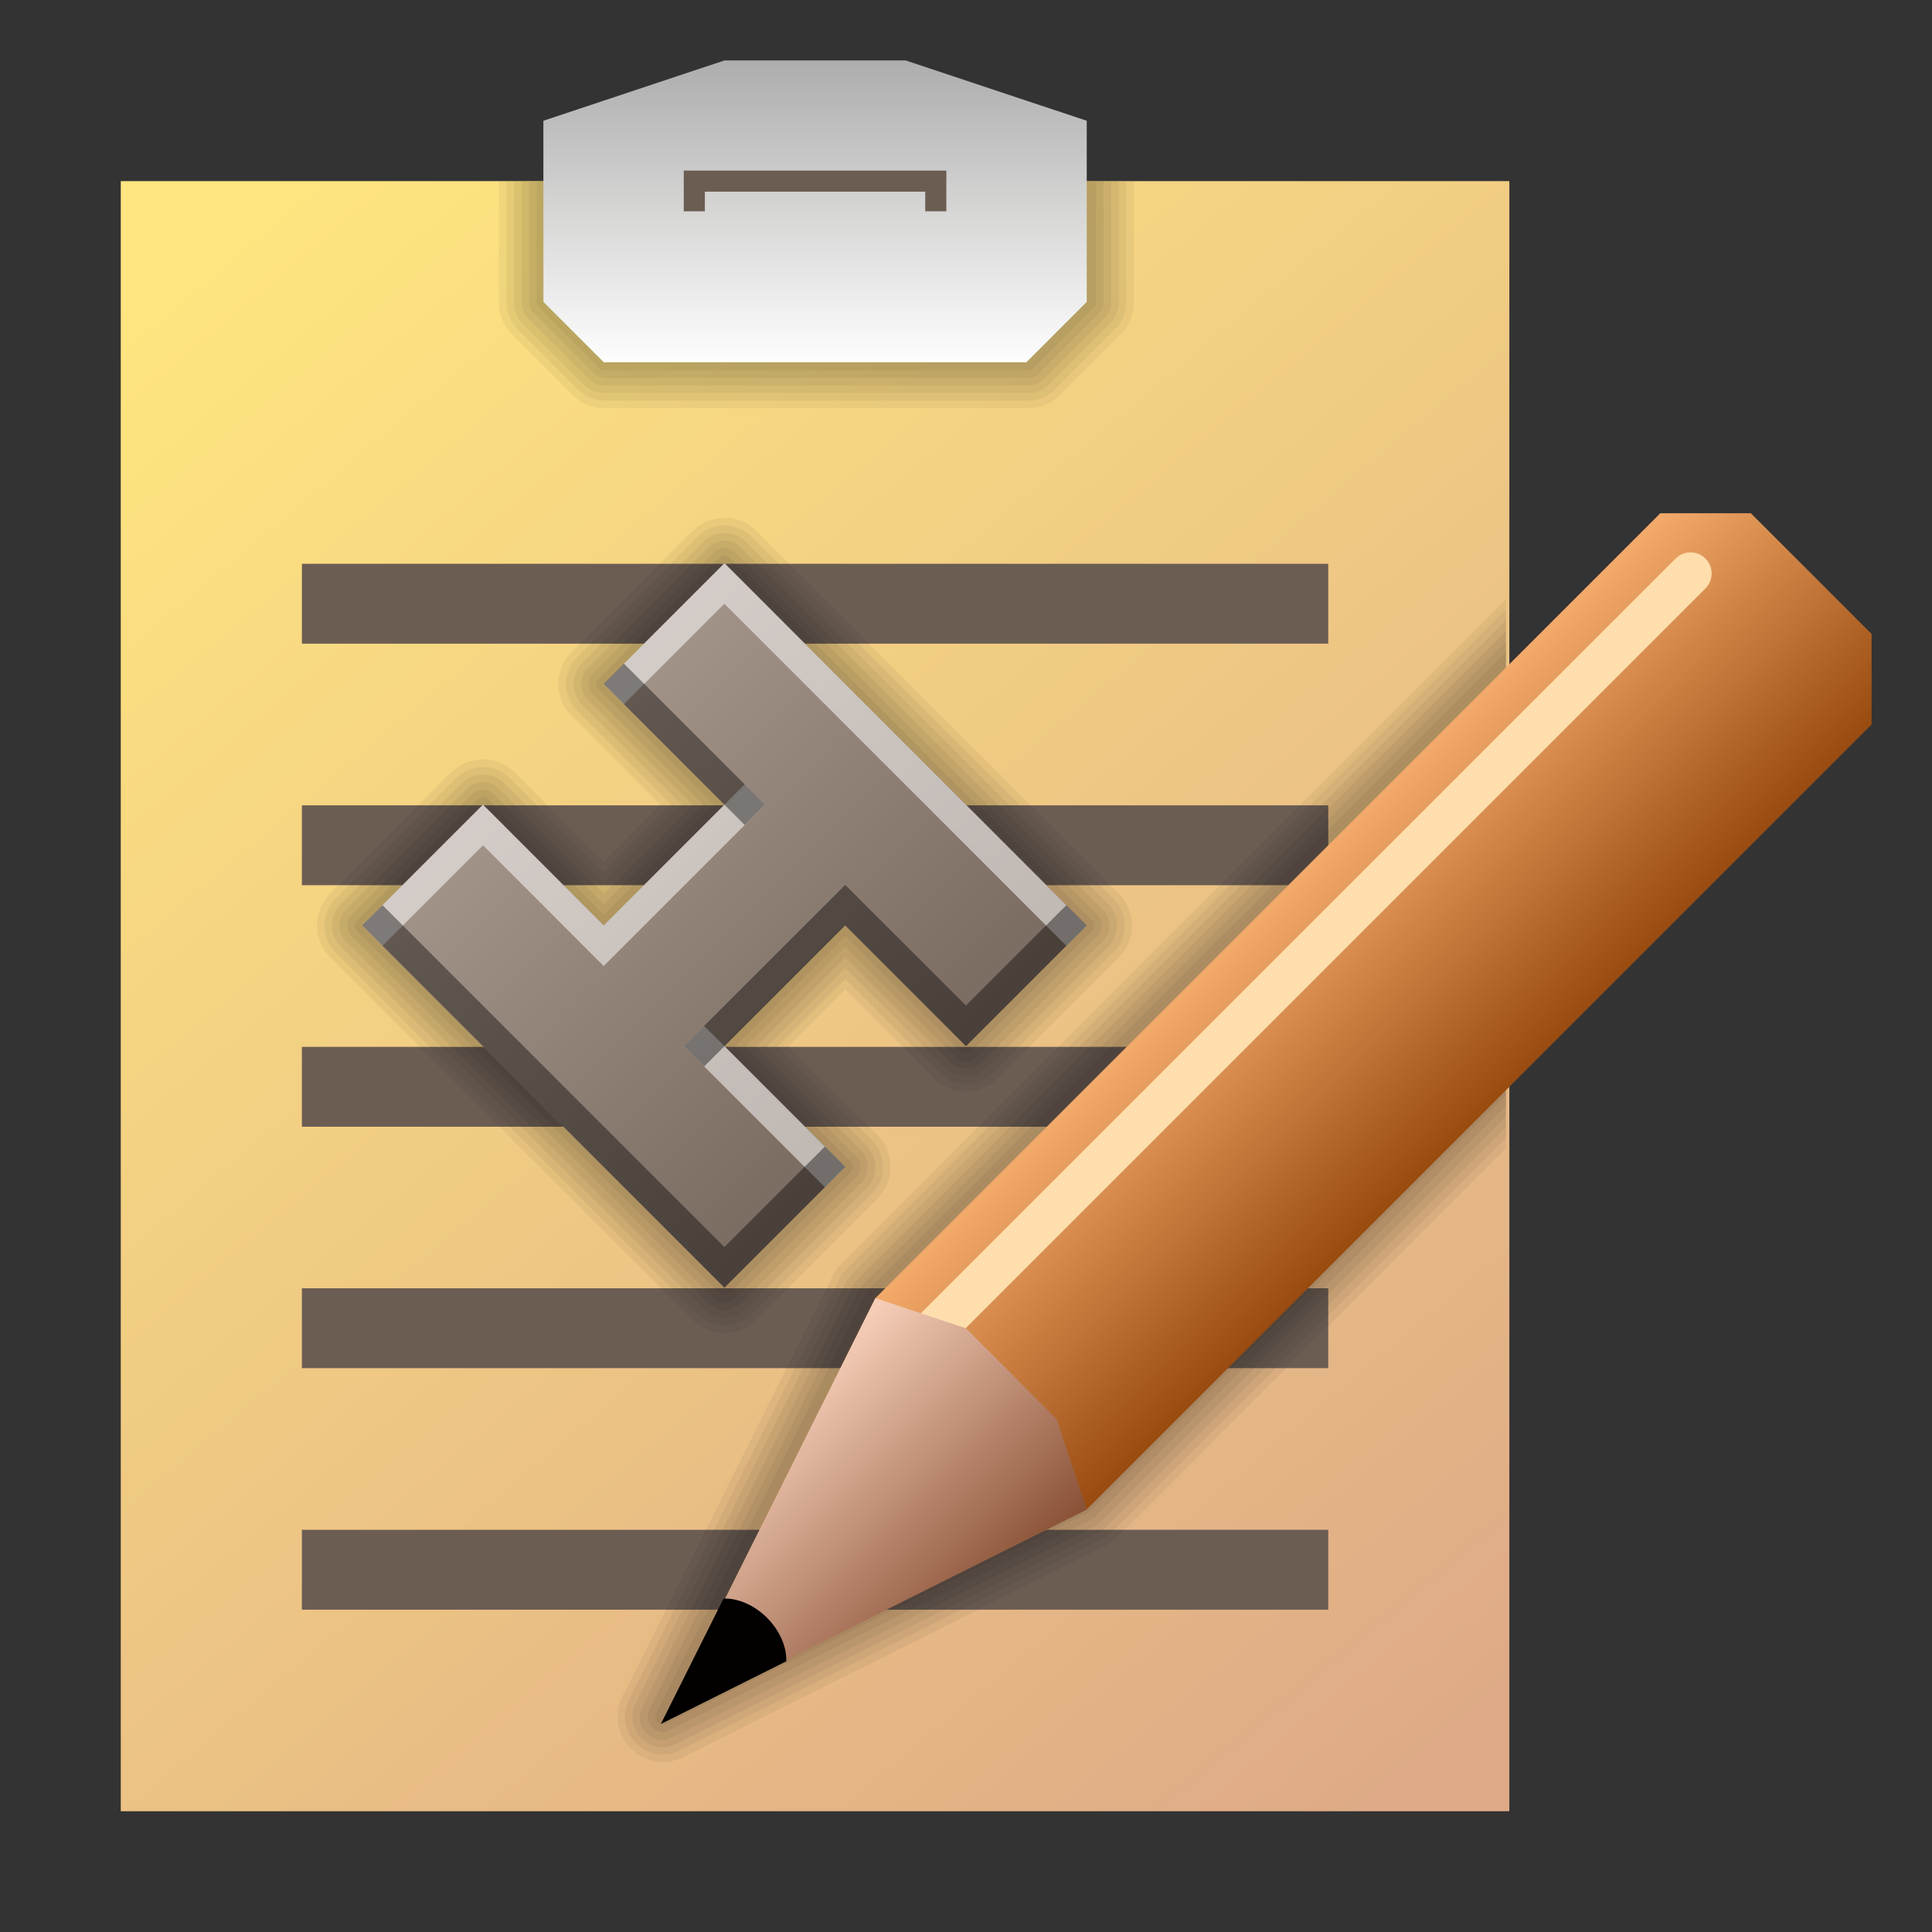 <?xml version="1.0" encoding="UTF-8" standalone="no"?>
<svg
   xmlns:dc="http://purl.org/dc/elements/1.1/"
   xmlns:cc="http://creativecommons.org/ns#"
   xmlns:rdf="http://www.w3.org/1999/02/22-rdf-syntax-ns#"
   xmlns:svg="http://www.w3.org/2000/svg"
   xmlns="http://www.w3.org/2000/svg"
   xmlns:xlink="http://www.w3.org/1999/xlink"
   xmlns:sodipodi="http://sodipodi.sourceforge.net/DTD/sodipodi-0.dtd"
   xmlns:inkscape="http://www.inkscape.org/namespaces/inkscape"
   sodipodi:docname="khexedit.svg"
   inkscape:version="0.92.3 (2405546, 2018-03-11)"
   id="svg8"
   version="1.1"
   viewBox="0 0 33.867 33.867"
   height="128"
   width="128">
  <rect x="0" y="0" width="33.867" height="33.867" fill="#333333" stroke="none"/>
  <defs
     id="defs2">
    <linearGradient
       id="linearGradient3072"
       inkscape:collect="always">
      <stop
         id="stop3068"
         offset="0"
         style="stop-color:#ac9d93;stop-opacity:1" />
      <stop
         id="stop3070"
         offset="1"
         style="stop-color:#6c5d53;stop-opacity:1" />
    </linearGradient>
    <linearGradient
       id="linearGradient2244"
       inkscape:collect="always">
      <stop
         id="stop2240"
         offset="0"
         style="stop-color:#adadad;stop-opacity:1;" />
      <stop
         id="stop2242"
         offset="1"
         style="stop-color:#ffffff;stop-opacity:0.99" />
    </linearGradient>
    <linearGradient
       id="linearGradient2187"
       inkscape:collect="always">
      <stop
         id="stop2183"
         offset="0"
         style="stop-color:#ffe680;stop-opacity:1" />
      <stop
         id="stop2185"
         offset="1"
         style="stop-color:#deaa87;stop-opacity:1" />
    </linearGradient>
    <linearGradient
       id="linearGradient1005"
       inkscape:collect="always">
      <stop
         id="stop1001"
         offset="0"
         style="stop-color:#f8d0ba;stop-opacity:1" />
      <stop
         id="stop1003"
         offset="1"
         style="stop-color:#895136;stop-opacity:1" />
    </linearGradient>
    <linearGradient
       id="linearGradient993"
       inkscape:collect="always">
      <stop
         id="stop989"
         offset="0"
         style="stop-color:#f3aa6a;stop-opacity:1" />
      <stop
         id="stop991"
         offset="1"
         style="stop-color:#8c3d03;stop-opacity:1" />
    </linearGradient>
    <linearGradient
       gradientTransform="matrix(2,0,0,2,1.058,-297)"
       y2="295.412"
       x2="12.171"
       y1="282.183"
       x1="1.058"
       gradientUnits="userSpaceOnUse"
       id="linearGradient979"
       xlink:href="#linearGradient2187"
       inkscape:collect="always" />
    <linearGradient
       gradientUnits="userSpaceOnUse"
       y2="288.533"
       x2="14.817"
       y1="286.417"
       x1="12.7"
       id="linearGradient995"
       xlink:href="#linearGradient993"
       inkscape:collect="always" />
    <linearGradient
       gradientUnits="userSpaceOnUse"
       y2="293.56"
       x2="9.26"
       y1="291.708"
       x1="7.408"
       id="linearGradient1007"
       xlink:href="#linearGradient1005"
       inkscape:collect="always" />
    <inkscape:path-effect
       down_right_point="26.49,32.037"
       down_left_point="3.589,26.276"
       up_right_point="30.007,4.612"
       up_left_point="9.806,2.447"
       overflow_perspective="false"
       vertical_mirror="false"
       horizontal_mirror="false"
       deform_type="envelope_deformation"
       lpeversion="1"
       is_visible="true"
       id="path-effect1021"
       effect="perspective-envelope" />
    <inkscape:path-effect
       effect="perspective-envelope"
       id="path-effect1338"
       is_visible="true"
       lpeversion="1"
       deform_type="envelope_deformation"
       horizontal_mirror="false"
       vertical_mirror="false"
       overflow_perspective="false"
       up_left_point="37.064,9.242"
       up_right_point="113.409,17.435"
       down_left_point="13.569,99.308"
       down_right_point="100.121,121.079" />
    <inkscape:path-effect
       effect="perspective-envelope"
       id="path-effect1305"
       is_visible="true"
       lpeversion="1"
       deform_type="envelope_deformation"
       horizontal_mirror="false"
       vertical_mirror="false"
       overflow_perspective="false"
       up_left_point="9.806,2.447"
       up_right_point="30.007,4.612"
       down_left_point="3.59,26.275"
       down_right_point="26.49,32.037" />
    <inkscape:path-effect
       effect="perspective-envelope"
       id="path-effect2501"
       is_visible="true"
       lpeversion="1"
       deform_type="envelope_deformation"
       horizontal_mirror="false"
       vertical_mirror="false"
       overflow_perspective="false"
       up_left_point="37.061,9.247"
       up_right_point="113.409,17.435"
       down_left_point="13.566,99.313"
       down_right_point="100.118,121.083" />
    <inkscape:path-effect
       down_right_point="-7.408,59.267"
       down_left_point="-29.633,59.267"
       up_right_point="-7.408,32.808"
       up_left_point="-29.633,32.808"
       overflow_perspective="false"
       vertical_mirror="false"
       horizontal_mirror="false"
       deform_type="envelope_deformation"
       lpeversion="1"
       is_visible="true"
       id="path-effect1874"
       effect="perspective-envelope" />
    <inkscape:path-effect
       effect="perspective-envelope"
       id="path-effect1304"
       is_visible="true"
       lpeversion="1"
       deform_type="envelope_deformation"
       horizontal_mirror="false"
       vertical_mirror="false"
       overflow_perspective="false"
       up_left_point="-16.652,42.667"
       up_right_point="3.548,44.834"
       down_left_point="-22.868,66.496"
       down_right_point="0.032,72.257" />
    <inkscape:path-effect
       effect="perspective-envelope"
       id="path-effect1224"
       is_visible="true"
       lpeversion="1"
       deform_type="perspective"
       horizontal_mirror="false"
       vertical_mirror="false"
       overflow_perspective="false"
       up_left_point="-31.75,42.333"
       up_right_point="-9.525,42.333"
       down_left_point="-31.75,68.792"
       down_right_point="-9.525,68.792" />
    <inkscape:path-effect
       down_right_point="-92,84"
       down_left_point="-176,84"
       up_right_point="-92,-16"
       up_left_point="-176,-16"
       effect="perspective-envelope"
       id="path-effect1214"
       is_visible="true"
       lpeversion="1"
       deform_type="perspective"
       horizontal_mirror="false"
       vertical_mirror="false"
       overflow_perspective="false" />
    <inkscape:path-effect
       effect="perspective-envelope"
       id="path-effect949"
       is_visible="true"
       lpeversion="1"
       deform_type="envelope_deformation"
       horizontal_mirror="false"
       vertical_mirror="false"
       overflow_perspective="false"
       up_left_point="-116.411,-13.249"
       up_right_point="-94.186,-13.249"
       down_left_point="-116.411,13.209"
       down_right_point="-94.186,13.209" />
    <inkscape:perspective
       sodipodi:type="inkscape:persp3d"
       inkscape:vp_x="-135.74031 : -210.89202 : 1"
       inkscape:vp_y="84.39302 : -71.192007 : 1"
       inkscape:vp_z="67.459687 : -244.75869 : 1"
       inkscape:persp3d-origin="50.526354 : -250.40314 : 1"
       id="perspective1523" />
    <linearGradient
       gradientTransform="translate(6.3333333e-7)"
       gradientUnits="userSpaceOnUse"
       y2="269.483"
       x2="13.758"
       y1="264.192"
       x1="13.758"
       id="linearGradient2246"
       xlink:href="#linearGradient2244"
       inkscape:collect="always" />
    <linearGradient
       gradientUnits="userSpaceOnUse"
       y2="284.3"
       x2="17.992"
       y1="274.775"
       x1="8.467"
       id="linearGradient3074"
       xlink:href="#linearGradient3072"
       inkscape:collect="always" />
  </defs>
  <sodipodi:namedview
     inkscape:snap-intersection-paths="true"
     inkscape:snap-grids="true"
     inkscape:document-rotation="0"
     inkscape:window-maximized="1"
     inkscape:window-y="-8"
     inkscape:window-x="-8"
     inkscape:window-height="837"
     inkscape:window-width="1600"
     units="px"
     showgrid="false"
     inkscape:current-layer="layer1"
     inkscape:document-units="mm"
     inkscape:cy="59.887433"
     inkscape:cx="1.85141"
     inkscape:zoom="4"
     inkscape:pageshadow="2"
     inkscape:pageopacity="0.0"
     borderopacity="1.0"
     bordercolor="#666666"
     pagecolor="#ffffff"
     id="base">
    <inkscape:grid
       id="grid815"
       type="xygrid" />
  </sodipodi:namedview>
  <g
     transform="translate(0,-263.133)"
     id="layer1"
     inkscape:groupmode="layer"
     inkscape:label="Layer 1">
    <path
       sodipodi:nodetypes="ccccc"
       inkscape:connector-curvature="0"
       id="path961"
       d="M 2.117,266.308 H 26.458 v 28.575 H 2.117 Z"
       style="fill:url(#linearGradient979);fill-opacity:1;stroke:none;stroke-width:1.482;stroke-linecap:square;stroke-linejoin:miter;stroke-miterlimit:4;stroke-dasharray:none;stroke-opacity:1;paint-order:markers fill stroke" />
    <g
       transform="matrix(2,0,0,2,0,-297)"
       id="g1075">
      <path
         style="opacity:1;fill:#6c5d53;fill-opacity:0.314;stroke:#6c5d53;stroke-width:0.7;stroke-linecap:butt;stroke-linejoin:miter;stroke-miterlimit:4;stroke-dasharray:none;stroke-opacity:1;paint-order:markers fill stroke"
         d="M 2.646,285.358 H 11.642"
         id="path1043"
         inkscape:connector-curvature="0"
         sodipodi:nodetypes="cc" />
      <path
         style="opacity:1;fill:#6c5d53;fill-opacity:0.314;stroke:#6c5d53;stroke-width:0.7;stroke-linecap:butt;stroke-linejoin:miter;stroke-miterlimit:4;stroke-dasharray:none;stroke-opacity:1;paint-order:markers fill stroke"
         d="M 2.646,287.475 H 11.642"
         id="path1045"
         inkscape:connector-curvature="0"
         sodipodi:nodetypes="cc" />
      <path
         style="opacity:1;fill:#6c5d53;fill-opacity:0.314;stroke:#6c5d53;stroke-width:0.7;stroke-linecap:butt;stroke-linejoin:miter;stroke-miterlimit:4;stroke-dasharray:none;stroke-opacity:1;paint-order:markers fill stroke"
         d="M 2.646,289.592 H 11.642"
         id="path1047"
         inkscape:connector-curvature="0"
         sodipodi:nodetypes="cc" />
      <path
         style="opacity:1;fill:#6c5d53;fill-opacity:0.314;stroke:#6c5d53;stroke-width:0.7;stroke-linecap:butt;stroke-linejoin:miter;stroke-miterlimit:4;stroke-dasharray:none;stroke-opacity:1;paint-order:markers fill stroke"
         d="M 2.646,291.708 H 11.642"
         id="path1049"
         inkscape:connector-curvature="0"
         sodipodi:nodetypes="cc" />
      <path
         style="opacity:1;fill:#6c5d53;fill-opacity:0.314;stroke:#6c5d53;stroke-width:0.7;stroke-linecap:butt;stroke-linejoin:miter;stroke-miterlimit:4;stroke-dasharray:none;stroke-opacity:1;paint-order:markers fill stroke"
         d="M 2.646,293.825 H 11.642"
         id="path1051"
         inkscape:connector-curvature="0"
         sodipodi:nodetypes="cc" />
    </g>
    <g
       id="g2880">
      <path
         style="color:#000000;font-style:normal;font-variant:normal;font-weight:normal;font-stretch:normal;font-size:medium;line-height:normal;font-family:sans-serif;font-variant-ligatures:normal;font-variant-position:normal;font-variant-caps:normal;font-variant-numeric:normal;font-variant-alternates:normal;font-variant-east_asian:normal;font-feature-settings:normal;text-indent:0;text-align:start;text-decoration:none;text-decoration-line:none;text-decoration-style:solid;text-decoration-color:#000000;letter-spacing:normal;word-spacing:normal;text-transform:none;writing-mode:lr-tb;direction:ltr;text-orientation:mixed;dominant-baseline:auto;baseline-shift:baseline;text-anchor:start;white-space:normal;shape-padding:0;clip-rule:nonzero;display:inline;overflow:visible;visibility:visible;opacity:1;isolation:auto;mix-blend-mode:normal;color-interpolation:sRGB;color-interpolation-filters:linearRGB;solid-color:#000000;solid-opacity:1;vector-effect:none;fill:#000000;fill-opacity:0.054;fill-rule:nonzero;stroke:none;stroke-width:1.587;stroke-linecap:butt;stroke-linejoin:round;stroke-miterlimit:4;stroke-dasharray:none;stroke-dashoffset:0;stroke-opacity:1;color-rendering:auto;image-rendering:auto;shape-rendering:auto;text-rendering:auto;enable-background:accumulate"
         d="m 12.648,272.213 c -0.192,0.012 -0.373,0.094 -0.51,0.23 l -2.117,2.117 c -0.31,0.31 -0.31,0.813 0,1.123 l 1.557,1.555 -0.996,0.996 -1.555,-1.557 c -0.31,-0.31 -0.813,-0.31 -1.123,0 l -2.115,2.117 c -0.309,0.31 -0.309,0.811 0,1.121 l 6.35,6.352 c 0.31,0.31 0.813,0.31 1.123,0 l 2.115,-2.117 c 0.31,-0.31 0.31,-0.813 0,-1.123 l -1.555,-1.555 0.994,-0.994 1.555,1.555 c 0.31,0.31 0.813,0.31 1.123,0 l 2.117,-2.117 c 0.309,-0.31 0.309,-0.811 0,-1.121 l -6.35,-6.352 c -0.162,-0.162 -0.385,-0.246 -0.613,-0.23 z"
         id="path2872"
         sodipodi:nodetypes="cccccccccccccccccccccc"
         inkscape:connector-curvature="0" />
      <path
         style="color:#000000;font-style:normal;font-variant:normal;font-weight:normal;font-stretch:normal;font-size:medium;line-height:normal;font-family:sans-serif;font-variant-ligatures:normal;font-variant-position:normal;font-variant-caps:normal;font-variant-numeric:normal;font-variant-alternates:normal;font-variant-east_asian:normal;font-feature-settings:normal;text-indent:0;text-align:start;text-decoration:none;text-decoration-line:none;text-decoration-style:solid;text-decoration-color:#000000;letter-spacing:normal;word-spacing:normal;text-transform:none;writing-mode:lr-tb;direction:ltr;text-orientation:mixed;dominant-baseline:auto;baseline-shift:baseline;text-anchor:start;white-space:normal;shape-padding:0;clip-rule:nonzero;display:inline;overflow:visible;visibility:visible;opacity:1;isolation:auto;mix-blend-mode:normal;color-interpolation:sRGB;color-interpolation-filters:linearRGB;solid-color:#000000;solid-opacity:1;vector-effect:none;fill:#000000;fill-opacity:0.054;fill-rule:nonzero;stroke:none;stroke-width:1.323;stroke-linecap:butt;stroke-linejoin:round;stroke-miterlimit:4;stroke-dasharray:none;stroke-dashoffset:0;stroke-opacity:1;color-rendering:auto;image-rendering:auto;shape-rendering:auto;text-rendering:auto;enable-background:accumulate"
         d="m 12.672,272.344 c -0.166,0.007 -0.322,0.076 -0.439,0.193 l -2.117,2.117 c -0.258,0.258 -0.258,0.677 0,0.936 l 1.65,1.648 -1.184,1.184 -1.648,-1.65 c -0.258,-0.258 -0.677,-0.258 -0.936,0 l -2.117,2.117 c -0.258,0.258 -0.258,0.677 0,0.936 l 6.352,6.35 c 0.258,0.258 0.677,0.258 0.936,0 l 2.115,-2.117 c 0.258,-0.258 0.258,-0.677 0,-0.936 l -1.648,-1.648 1.182,-1.182 1.648,1.648 c 0.258,0.258 0.677,0.258 0.936,0 l 2.117,-2.115 c 0.258,-0.258 0.258,-0.677 0,-0.936 l -6.35,-6.352 c -0.131,-0.131 -0.311,-0.201 -0.496,-0.193 z"
         id="path2868"
         sodipodi:nodetypes="cccccccccccccccccccccc"
         inkscape:connector-curvature="0" />
      <path
         style="color:#000000;font-style:normal;font-variant:normal;font-weight:normal;font-stretch:normal;font-size:medium;line-height:normal;font-family:sans-serif;font-variant-ligatures:normal;font-variant-position:normal;font-variant-caps:normal;font-variant-numeric:normal;font-variant-alternates:normal;font-variant-east_asian:normal;font-feature-settings:normal;text-indent:0;text-align:start;text-decoration:none;text-decoration-line:none;text-decoration-style:solid;text-decoration-color:#000000;letter-spacing:normal;word-spacing:normal;text-transform:none;writing-mode:lr-tb;direction:ltr;text-orientation:mixed;dominant-baseline:auto;baseline-shift:baseline;text-anchor:start;white-space:normal;shape-padding:0;clip-rule:nonzero;display:inline;overflow:visible;visibility:visible;opacity:1;isolation:auto;mix-blend-mode:normal;color-interpolation:sRGB;color-interpolation-filters:linearRGB;solid-color:#000000;solid-opacity:1;vector-effect:none;fill:#000000;fill-opacity:0.054;fill-rule:nonzero;stroke:none;stroke-width:1.058;stroke-linecap:butt;stroke-linejoin:round;stroke-miterlimit:4;stroke-dasharray:none;stroke-dashoffset:0;stroke-opacity:1;color-rendering:auto;image-rendering:auto;shape-rendering:auto;text-rendering:auto;enable-background:accumulate"
         d="m 12.688,272.477 c -0.136,0.003 -0.265,0.058 -0.361,0.154 l -2.117,2.117 c -0.206,0.207 -0.206,0.541 0,0.748 l 1.742,1.742 -1.369,1.369 -1.742,-1.742 c -0.207,-0.206 -0.541,-0.206 -0.748,0 l -2.117,2.115 c -0.208,0.207 -0.208,0.543 0,0.75 l 6.352,6.35 c 0.207,0.206 0.541,0.206 0.748,0 l 2.115,-2.117 c 0.206,-0.207 0.206,-0.541 0,-0.748 l -1.742,-1.742 1.369,-1.369 1.742,1.742 c 0.207,0.206 0.541,0.206 0.748,0 l 2.117,-2.115 c 0.208,-0.207 0.208,-0.543 0,-0.75 l -6.35,-6.35 c -0.102,-0.102 -0.242,-0.158 -0.387,-0.154 z"
         id="path2864"
         sodipodi:nodetypes="cccccccccccccccccccccc"
         inkscape:connector-curvature="0" />
      <path
         style="color:#000000;font-style:normal;font-variant:normal;font-weight:normal;font-stretch:normal;font-size:medium;line-height:normal;font-family:sans-serif;font-variant-ligatures:normal;font-variant-position:normal;font-variant-caps:normal;font-variant-numeric:normal;font-variant-alternates:normal;font-variant-east_asian:normal;font-feature-settings:normal;text-indent:0;text-align:start;text-decoration:none;text-decoration-line:none;text-decoration-style:solid;text-decoration-color:#000000;letter-spacing:normal;word-spacing:normal;text-transform:none;writing-mode:lr-tb;direction:ltr;text-orientation:mixed;dominant-baseline:auto;baseline-shift:baseline;text-anchor:start;white-space:normal;shape-padding:0;clip-rule:nonzero;display:inline;overflow:visible;visibility:visible;opacity:1;isolation:auto;mix-blend-mode:normal;color-interpolation:sRGB;color-interpolation-filters:linearRGB;solid-color:#000000;solid-opacity:1;vector-effect:none;fill:#000000;fill-opacity:0.054;fill-rule:nonzero;stroke:none;stroke-width:0.794;stroke-linecap:butt;stroke-linejoin:round;stroke-miterlimit:4;stroke-dasharray:none;stroke-dashoffset:0;stroke-opacity:1;color-rendering:auto;image-rendering:auto;shape-rendering:auto;text-rendering:auto;enable-background:accumulate"
         d="m 12.693,272.609 c -0.103,0.001 -0.202,0.043 -0.275,0.115 l -2.115,2.117 c -0.154,0.155 -0.154,0.406 0,0.561 l 1.836,1.836 -1.557,1.557 -1.836,-1.836 c -0.155,-0.154 -0.406,-0.154 -0.561,0 l -2.117,2.115 c -0.156,0.155 -0.156,0.407 0,0.562 l 6.35,6.35 c 0.155,0.156 0.407,0.156 0.562,0 l 2.117,-2.117 c 0.154,-0.155 0.154,-0.406 0,-0.561 l -1.836,-1.836 1.555,-1.555 1.836,1.834 c 0.155,0.154 0.406,0.154 0.561,0 l 2.117,-2.115 c 0.156,-0.155 0.156,-0.407 0,-0.562 l -6.35,-6.35 c -0.076,-0.076 -0.18,-0.117 -0.287,-0.115 z"
         id="path2860"
         sodipodi:nodetypes="cccccccccccccccccccccc"
         inkscape:connector-curvature="0" />
      <path
         style="color:#000000;font-style:normal;font-variant:normal;font-weight:normal;font-stretch:normal;font-size:medium;line-height:normal;font-family:sans-serif;font-variant-ligatures:normal;font-variant-position:normal;font-variant-caps:normal;font-variant-numeric:normal;font-variant-alternates:normal;font-variant-east_asian:normal;font-feature-settings:normal;text-indent:0;text-align:start;text-decoration:none;text-decoration-line:none;text-decoration-style:solid;text-decoration-color:#000000;letter-spacing:normal;word-spacing:normal;text-transform:none;writing-mode:lr-tb;direction:ltr;text-orientation:mixed;dominant-baseline:auto;baseline-shift:baseline;text-anchor:start;white-space:normal;shape-padding:0;clip-rule:nonzero;display:inline;overflow:visible;visibility:visible;opacity:1;isolation:auto;mix-blend-mode:normal;color-interpolation:sRGB;color-interpolation-filters:linearRGB;solid-color:#000000;solid-opacity:1;vector-effect:none;fill:#000000;fill-opacity:0.054;fill-rule:nonzero;stroke:none;stroke-width:0.529;stroke-linecap:butt;stroke-linejoin:round;stroke-miterlimit:4;stroke-dasharray:none;stroke-dashoffset:0;stroke-opacity:1;color-rendering:auto;image-rendering:auto;shape-rendering:auto;text-rendering:auto;enable-background:accumulate"
         d="m 12.691,272.74 c -0.068,0.002 -0.132,0.03 -0.18,0.078 l -2.115,2.117 c -0.103,0.103 -0.103,0.27 0,0.373 l 1.93,1.93 -1.744,1.744 -1.93,-1.93 c -0.103,-0.103 -0.27,-0.103 -0.373,0 l -2.117,2.115 c -0.104,0.103 -0.104,0.272 0,0.375 l 6.35,6.35 c 0.103,0.104 0.272,0.104 0.375,0 l 2.117,-2.117 c 0.103,-0.103 0.103,-0.27 0,-0.373 l -1.93,-1.93 1.742,-1.742 1.93,1.93 c 0.103,0.103 0.27,0.103 0.373,0 l 2.117,-2.117 c 0.104,-0.103 0.104,-0.272 0,-0.375 l -6.35,-6.35 c -0.052,-0.052 -0.122,-0.08 -0.195,-0.078 z"
         id="path2856"
         sodipodi:nodetypes="cccccccccccccccccccccc"
         inkscape:connector-curvature="0" />
      <path
         style="color:#000000;font-style:normal;font-variant:normal;font-weight:normal;font-stretch:normal;font-size:medium;line-height:normal;font-family:sans-serif;font-variant-ligatures:normal;font-variant-position:normal;font-variant-caps:normal;font-variant-numeric:normal;font-variant-alternates:normal;font-variant-east_asian:normal;font-feature-settings:normal;text-indent:0;text-align:start;text-decoration:none;text-decoration-line:none;text-decoration-style:solid;text-decoration-color:#000000;letter-spacing:normal;word-spacing:normal;text-transform:none;writing-mode:lr-tb;direction:ltr;text-orientation:mixed;dominant-baseline:auto;baseline-shift:baseline;text-anchor:start;white-space:normal;shape-padding:0;clip-rule:nonzero;display:inline;overflow:visible;visibility:visible;opacity:1;isolation:auto;mix-blend-mode:normal;color-interpolation:sRGB;color-interpolation-filters:linearRGB;solid-color:#000000;solid-opacity:1;vector-effect:none;fill:#000000;fill-opacity:0.054;fill-rule:nonzero;stroke:none;stroke-width:0.265;stroke-linecap:butt;stroke-linejoin:round;stroke-miterlimit:4;stroke-dasharray:none;stroke-dashoffset:0;stroke-opacity:1;color-rendering:auto;image-rendering:auto;shape-rendering:auto;text-rendering:auto;enable-background:accumulate"
         d="m 12.711,272.873 c -0.039,-0.003 -0.078,0.011 -0.105,0.039 l -2.115,2.117 c -0.051,0.051 -0.051,0.134 0,0.186 l 2.021,2.023 -1.93,1.93 -2.021,-2.023 c -0.052,-0.052 -0.136,-0.052 -0.188,0 l -2.117,2.117 c -0.052,0.052 -0.052,0.136 0,0.188 l 6.35,6.35 c 0.052,0.052 0.136,0.052 0.188,0 l 2.117,-2.117 c 0.051,-0.051 0.051,-0.134 0,-0.186 l -2.023,-2.023 1.93,-1.93 2.023,2.023 c 0.051,0.051 0.134,0.051 0.186,0 l 2.117,-2.117 c 0.052,-0.052 0.052,-0.136 0,-0.188 l -6.35,-6.35 c -0.022,-0.022 -0.051,-0.036 -0.082,-0.039 z"
         id="path2852"
         sodipodi:nodetypes="cccccccccccccccccccccc"
         inkscape:connector-curvature="0" />
    </g>
    <g
       transform="matrix(2,0,0,2,0,-297)"
       id="g1059">
      <g
         id="g2942">
        <path
           id="path2896"
           style="color:#000000;font-style:normal;font-variant:normal;font-weight:normal;font-stretch:normal;font-size:medium;line-height:normal;font-family:sans-serif;font-variant-ligatures:normal;font-variant-position:normal;font-variant-caps:normal;font-variant-numeric:normal;font-variant-alternates:normal;font-variant-east_asian:normal;font-feature-settings:normal;text-indent:0;text-align:start;text-decoration:none;text-decoration-line:none;text-decoration-style:solid;text-decoration-color:#000000;letter-spacing:normal;word-spacing:normal;text-transform:none;writing-mode:lr-tb;direction:ltr;text-orientation:mixed;dominant-baseline:auto;baseline-shift:baseline;text-anchor:start;white-space:normal;shape-padding:0;clip-rule:nonzero;display:inline;overflow:visible;visibility:visible;opacity:1;isolation:auto;mix-blend-mode:normal;color-interpolation:sRGB;color-interpolation-filters:linearRGB;solid-color:#000000;solid-opacity:1;vector-effect:none;fill:#000000;fill-opacity:0.054;fill-rule:nonzero;stroke:none;stroke-width:1;stroke-linecap:square;stroke-linejoin:round;stroke-miterlimit:4;stroke-dasharray:none;stroke-dashoffset:0;stroke-opacity:1;paint-order:markers fill stroke;color-rendering:auto;image-rendering:auto;shape-rendering:auto;text-rendering:auto;enable-background:accumulate"
           d="M 100,43.295 57.652,85.643 c -0.042,0.038 -0.077,0.083 -0.104,0.133 L 43.553,113.783 c -0.196,0.423 0.241,0.86 0.664,0.664 l 28.008,-13.996 c 0.05,-0.027 0.095,-0.062 0.133,-0.104 L 100,72.705 Z"
           transform="matrix(0.132,0,0,0.132,0,280.067)"
           sodipodi:nodetypes="ccccccccc"
           inkscape:connector-curvature="0" />
        <path
           id="path2916"
           style="color:#000000;font-style:normal;font-variant:normal;font-weight:normal;font-stretch:normal;font-size:medium;line-height:normal;font-family:sans-serif;font-variant-ligatures:normal;font-variant-position:normal;font-variant-caps:normal;font-variant-numeric:normal;font-variant-alternates:normal;font-variant-east_asian:normal;font-feature-settings:normal;text-indent:0;text-align:start;text-decoration:none;text-decoration-line:none;text-decoration-style:solid;text-decoration-color:#000000;letter-spacing:normal;word-spacing:normal;text-transform:none;writing-mode:lr-tb;direction:ltr;text-orientation:mixed;dominant-baseline:auto;baseline-shift:baseline;text-anchor:start;white-space:normal;shape-padding:0;clip-rule:nonzero;display:inline;overflow:visible;visibility:visible;opacity:1;isolation:auto;mix-blend-mode:normal;color-interpolation:sRGB;color-interpolation-filters:linearRGB;solid-color:#000000;solid-opacity:1;vector-effect:none;fill:#000000;fill-opacity:0.054;fill-rule:nonzero;stroke:none;stroke-width:6;stroke-linecap:square;stroke-linejoin:round;stroke-miterlimit:4;stroke-dasharray:none;stroke-dashoffset:0;stroke-opacity:1;paint-order:markers fill stroke;color-rendering:auto;image-rendering:auto;shape-rendering:auto;text-rendering:auto;enable-background:accumulate"
           d="M 100,39.768 55.881,83.887 c -0.226,0.224 -0.416,0.484 -0.561,0.768 L 41.324,112.66 c -1.261,2.569 1.447,5.277 4.016,4.016 l 28.006,-13.996 c 0.284,-0.145 0.543,-0.334 0.768,-0.561 L 100,76.234 Z"
           transform="matrix(0.132,0,0,0.132,0,280.067)"
           sodipodi:nodetypes="ccccccccc"
           inkscape:connector-curvature="0" />
        <path
           id="path2912"
           style="color:#000000;font-style:normal;font-variant:normal;font-weight:normal;font-stretch:normal;font-size:medium;line-height:normal;font-family:sans-serif;font-variant-ligatures:normal;font-variant-position:normal;font-variant-caps:normal;font-variant-numeric:normal;font-variant-alternates:normal;font-variant-east_asian:normal;font-feature-settings:normal;text-indent:0;text-align:start;text-decoration:none;text-decoration-line:none;text-decoration-style:solid;text-decoration-color:#000000;letter-spacing:normal;word-spacing:normal;text-transform:none;writing-mode:lr-tb;direction:ltr;text-orientation:mixed;dominant-baseline:auto;baseline-shift:baseline;text-anchor:start;white-space:normal;shape-padding:0;clip-rule:nonzero;display:inline;overflow:visible;visibility:visible;opacity:1;isolation:auto;mix-blend-mode:normal;color-interpolation:sRGB;color-interpolation-filters:linearRGB;solid-color:#000000;solid-opacity:1;vector-effect:none;fill:#000000;fill-opacity:0.054;fill-rule:nonzero;stroke:none;stroke-width:5;stroke-linecap:square;stroke-linejoin:round;stroke-miterlimit:4;stroke-dasharray:none;stroke-dashoffset:0;stroke-opacity:1;paint-order:markers fill stroke;color-rendering:auto;image-rendering:auto;shape-rendering:auto;text-rendering:auto;enable-background:accumulate"
           d="M 100,40.459 56.234,84.225 c -0.191,0.19 -0.35,0.41 -0.471,0.65 l -13.996,28.008 c -1.061,2.144 1.206,4.41 3.35,3.35 L 73.125,102.238 c 0.241,-0.121 0.461,-0.281 0.65,-0.473 L 100,75.541 Z"
           transform="matrix(0.132,0,0,0.132,0,280.067)"
           sodipodi:nodetypes="ccccccccc"
           inkscape:connector-curvature="0" />
        <path
           id="path2908"
           style="color:#000000;font-style:normal;font-variant:normal;font-weight:normal;font-stretch:normal;font-size:medium;line-height:normal;font-family:sans-serif;font-variant-ligatures:normal;font-variant-position:normal;font-variant-caps:normal;font-variant-numeric:normal;font-variant-alternates:normal;font-variant-east_asian:normal;font-feature-settings:normal;text-indent:0;text-align:start;text-decoration:none;text-decoration-line:none;text-decoration-style:solid;text-decoration-color:#000000;letter-spacing:normal;word-spacing:normal;text-transform:none;writing-mode:lr-tb;direction:ltr;text-orientation:mixed;dominant-baseline:auto;baseline-shift:baseline;text-anchor:start;white-space:normal;shape-padding:0;clip-rule:nonzero;display:inline;overflow:visible;visibility:visible;opacity:1;isolation:auto;mix-blend-mode:normal;color-interpolation:sRGB;color-interpolation-filters:linearRGB;solid-color:#000000;solid-opacity:1;vector-effect:none;fill:#000000;fill-opacity:0.054;fill-rule:nonzero;stroke:none;stroke-width:4;stroke-linecap:square;stroke-linejoin:round;stroke-miterlimit:4;stroke-dasharray:none;stroke-dashoffset:0;stroke-opacity:1;paint-order:markers fill stroke;color-rendering:auto;image-rendering:auto;shape-rendering:auto;text-rendering:auto;enable-background:accumulate"
           d="M 100,41.17 56.59,84.58 c -0.157,0.155 -0.287,0.334 -0.385,0.531 L 42.209,113.104 c -0.871,1.724 0.964,3.559 2.688,2.688 l 27.992,-13.996 c 0.197,-0.098 0.377,-0.228 0.531,-0.385 L 100,74.83 Z"
           transform="matrix(0.132,0,0,0.132,0,280.067)"
           sodipodi:nodetypes="ccccccccc"
           inkscape:connector-curvature="0" />
        <path
           id="path2904"
           style="color:#000000;font-style:normal;font-variant:normal;font-weight:normal;font-stretch:normal;font-size:medium;line-height:normal;font-family:sans-serif;font-variant-ligatures:normal;font-variant-position:normal;font-variant-caps:normal;font-variant-numeric:normal;font-variant-alternates:normal;font-variant-east_asian:normal;font-feature-settings:normal;text-indent:0;text-align:start;text-decoration:none;text-decoration-line:none;text-decoration-style:solid;text-decoration-color:#000000;letter-spacing:normal;word-spacing:normal;text-transform:none;writing-mode:lr-tb;direction:ltr;text-orientation:mixed;dominant-baseline:auto;baseline-shift:baseline;text-anchor:start;white-space:normal;shape-padding:0;clip-rule:nonzero;display:inline;overflow:visible;visibility:visible;opacity:1;isolation:auto;mix-blend-mode:normal;color-interpolation:sRGB;color-interpolation-filters:linearRGB;solid-color:#000000;solid-opacity:1;vector-effect:none;fill:#000000;fill-opacity:0.054;fill-rule:nonzero;stroke:none;stroke-width:3;stroke-linecap:square;stroke-linejoin:round;stroke-miterlimit:4;stroke-dasharray:none;stroke-dashoffset:0;stroke-opacity:1;paint-order:markers fill stroke;color-rendering:auto;image-rendering:auto;shape-rendering:auto;text-rendering:auto;enable-background:accumulate"
           d="M 100,41.877 56.943,84.934 c -0.114,0.117 -0.209,0.251 -0.279,0.398 L 42.652,113.324 c -0.678,1.301 0.722,2.701 2.023,2.023 l 27.992,-14.012 c 0.147,-0.071 0.282,-0.165 0.398,-0.279 L 100,74.123 Z"
           transform="matrix(0.132,0,0,0.132,0,280.067)"
           sodipodi:nodetypes="ccccccccc"
           inkscape:connector-curvature="0" />
        <path
           id="path2900"
           style="color:#000000;font-style:normal;font-variant:normal;font-weight:normal;font-stretch:normal;font-size:medium;line-height:normal;font-family:sans-serif;font-variant-ligatures:normal;font-variant-position:normal;font-variant-caps:normal;font-variant-numeric:normal;font-variant-alternates:normal;font-variant-east_asian:normal;font-feature-settings:normal;text-indent:0;text-align:start;text-decoration:none;text-decoration-line:none;text-decoration-style:solid;text-decoration-color:#000000;letter-spacing:normal;word-spacing:normal;text-transform:none;writing-mode:lr-tb;direction:ltr;text-orientation:mixed;dominant-baseline:auto;baseline-shift:baseline;text-anchor:start;white-space:normal;shape-padding:0;clip-rule:nonzero;display:inline;overflow:visible;visibility:visible;opacity:1;isolation:auto;mix-blend-mode:normal;color-interpolation:sRGB;color-interpolation-filters:linearRGB;solid-color:#000000;solid-opacity:1;vector-effect:none;fill:#000000;fill-opacity:0.054;fill-rule:nonzero;stroke:none;stroke-width:2;stroke-linecap:square;stroke-linejoin:round;stroke-miterlimit:4;stroke-dasharray:none;stroke-dashoffset:0;stroke-opacity:1;paint-order:markers fill stroke;color-rendering:auto;image-rendering:auto;shape-rendering:auto;text-rendering:auto;enable-background:accumulate"
           d="M 100,42.588 57.299,85.289 c -0.079,0.077 -0.144,0.167 -0.193,0.266 L 43.109,113.547 c -0.436,0.862 0.482,1.779 1.344,1.344 l 27.992,-13.996 c 0.099,-0.049 0.188,-0.115 0.266,-0.193 L 100,73.412 Z"
           transform="matrix(0.132,0,0,0.132,0,280.067)"
           sodipodi:nodetypes="ccccccccc"
           inkscape:connector-curvature="0" />
      </g>
      <path
         style="opacity:1;fill:url(#linearGradient995);fill-opacity:1;stroke:none;stroke-width:0.741;stroke-linecap:square;stroke-linejoin:miter;stroke-miterlimit:4;stroke-dasharray:none;stroke-opacity:1;paint-order:markers fill stroke"
         d="m 14.552,284.565 -6.879,6.879 -1.852,3.704 3.704,-1.852 6.879,-6.879 v -0.794 l -1.058,-1.058 z"
         id="path983"
         inkscape:connector-curvature="0"
         sodipodi:nodetypes="cccccccc" />
      <path
         sodipodi:nodetypes="cc"
         style="opacity:1;fill:#f3aa6a;fill-opacity:1;stroke:#fedeac;stroke-width:0.37;stroke-linecap:round;stroke-linejoin:miter;stroke-miterlimit:4;stroke-dasharray:none;stroke-opacity:1;paint-order:markers fill stroke"
         d="m 8.202,291.708 6.615,-6.615"
         id="path997"
         inkscape:connector-curvature="0" />
      <path
         style="opacity:1;fill:url(#linearGradient1007);fill-opacity:1;stroke:none;stroke-width:0.37;stroke-linecap:round;stroke-linejoin:miter;stroke-miterlimit:4;stroke-dasharray:none;stroke-opacity:1;paint-order:markers fill stroke"
         d="m 5.821,295.148 1.852,-3.704 0.794,0.265 0.794,0.794 0.265,0.794 z"
         id="path999"
         inkscape:connector-curvature="0"
         sodipodi:nodetypes="cccccc" />
      <path
         style="opacity:1;fill:#020100;fill-opacity:1;stroke:#000000;stroke-width:0.026;stroke-linecap:round;stroke-linejoin:miter;stroke-miterlimit:4;stroke-dasharray:none;stroke-opacity:1;paint-order:markers fill stroke"
         d="m 5.821,295.148 0.529,-1.058 c 0.265,0 0.529,0.265 0.529,0.529 z"
         id="path1009"
         inkscape:connector-curvature="0"
         sodipodi:nodetypes="cccc" />
    </g>
    <g
       id="g3082">
      <path
         id="path3042"
         style="color:#000000;font-style:normal;font-variant:normal;font-weight:normal;font-stretch:normal;font-size:medium;line-height:normal;font-family:sans-serif;font-variant-ligatures:normal;font-variant-position:normal;font-variant-caps:normal;font-variant-numeric:normal;font-variant-alternates:normal;font-variant-east_asian:normal;font-feature-settings:normal;text-indent:0;text-align:start;text-decoration:none;text-decoration-line:none;text-decoration-style:solid;text-decoration-color:#000000;letter-spacing:normal;word-spacing:normal;text-transform:none;writing-mode:lr-tb;direction:ltr;text-orientation:mixed;dominant-baseline:auto;baseline-shift:baseline;text-anchor:start;white-space:normal;shape-padding:0;clip-rule:nonzero;display:inline;overflow:visible;visibility:visible;opacity:1;isolation:auto;mix-blend-mode:normal;color-interpolation:sRGB;color-interpolation-filters:linearRGB;solid-color:#000000;solid-opacity:1;vector-effect:none;fill:#000000;fill-opacity:0.047;fill-rule:nonzero;stroke:none;stroke-width:6;stroke-linecap:butt;stroke-linejoin:round;stroke-miterlimit:4;stroke-dasharray:none;stroke-dashoffset:0;stroke-opacity:1;color-rendering:auto;image-rendering:auto;shape-rendering:auto;text-rendering:auto;enable-background:accumulate"
         d="m 32.996,12 v 8.004 c 6.88e-4,0.795 0.317,1.555 0.879,2.117 l 4.002,4.002 c 0.564,0.564 1.328,0.88 2.125,0.879 h 28 c 0.795,-6.8e-4 1.557,-0.317 2.119,-0.879 l 4,-4.002 C 74.683,21.559 74.999,20.799 75,20.004 V 12 Z"
         transform="matrix(0.265,0,0,0.265,0,263.133)"
         inkscape:connector-curvature="0" />
      <path
         id="path3038"
         style="color:#000000;font-style:normal;font-variant:normal;font-weight:normal;font-stretch:normal;font-size:medium;line-height:normal;font-family:sans-serif;font-variant-ligatures:normal;font-variant-position:normal;font-variant-caps:normal;font-variant-numeric:normal;font-variant-alternates:normal;font-variant-east_asian:normal;font-feature-settings:normal;text-indent:0;text-align:start;text-decoration:none;text-decoration-line:none;text-decoration-style:solid;text-decoration-color:#000000;letter-spacing:normal;word-spacing:normal;text-transform:none;writing-mode:lr-tb;direction:ltr;text-orientation:mixed;dominant-baseline:auto;baseline-shift:baseline;text-anchor:start;white-space:normal;shape-padding:0;clip-rule:nonzero;display:inline;overflow:visible;visibility:visible;opacity:1;isolation:auto;mix-blend-mode:normal;color-interpolation:sRGB;color-interpolation-filters:linearRGB;solid-color:#000000;solid-opacity:1;vector-effect:none;fill:#000000;fill-opacity:0.047;fill-rule:nonzero;stroke:none;stroke-width:5;stroke-linecap:butt;stroke-linejoin:round;stroke-miterlimit:4;stroke-dasharray:none;stroke-dashoffset:0;stroke-opacity:1;color-rendering:auto;image-rendering:auto;shape-rendering:auto;text-rendering:auto;enable-background:accumulate"
         d="m 33.498,12 v 8.004 c 5.72e-4,0.662 0.265,1.295 0.732,1.764 l 4,4 c 0.47,0.469 1.107,0.734 1.771,0.732 h 28 c 0.662,-5.67e-4 1.295,-0.265 1.764,-0.732 l 4.002,-4 c 0.467,-0.468 0.73,-1.102 0.73,-1.764 V 12 Z"
         transform="matrix(0.265,0,0,0.265,0,263.133)"
         inkscape:connector-curvature="0" />
      <path
         id="path3034"
         style="color:#000000;font-style:normal;font-variant:normal;font-weight:normal;font-stretch:normal;font-size:medium;line-height:normal;font-family:sans-serif;font-variant-ligatures:normal;font-variant-position:normal;font-variant-caps:normal;font-variant-numeric:normal;font-variant-alternates:normal;font-variant-east_asian:normal;font-feature-settings:normal;text-indent:0;text-align:start;text-decoration:none;text-decoration-line:none;text-decoration-style:solid;text-decoration-color:#000000;letter-spacing:normal;word-spacing:normal;text-transform:none;writing-mode:lr-tb;direction:ltr;text-orientation:mixed;dominant-baseline:auto;baseline-shift:baseline;text-anchor:start;white-space:normal;shape-padding:0;clip-rule:nonzero;display:inline;overflow:visible;visibility:visible;opacity:1;isolation:auto;mix-blend-mode:normal;color-interpolation:sRGB;color-interpolation-filters:linearRGB;solid-color:#000000;solid-opacity:1;vector-effect:none;fill:#000000;fill-opacity:0.047;fill-rule:nonzero;stroke:none;stroke-width:4;stroke-linecap:butt;stroke-linejoin:round;stroke-miterlimit:4;stroke-dasharray:none;stroke-dashoffset:0;stroke-opacity:1;color-rendering:auto;image-rendering:auto;shape-rendering:auto;text-rendering:auto;enable-background:accumulate"
         d="m 34.002,12 v 8.002 c 4.55e-4,0.529 0.209,1.036 0.582,1.41 l 4.002,4.002 c 0.376,0.375 0.885,0.584 1.416,0.582 h 28 c 0.529,-4.54e-4 1.036,-0.209 1.41,-0.582 l 4,-4.002 c 0.376,-0.373 0.589,-0.881 0.592,-1.41 V 12 Z"
         transform="matrix(0.265,0,0,0.265,0,263.133)"
         inkscape:connector-curvature="0" />
      <path
         id="path3030"
         style="color:#000000;font-style:normal;font-variant:normal;font-weight:normal;font-stretch:normal;font-size:medium;line-height:normal;font-family:sans-serif;font-variant-ligatures:normal;font-variant-position:normal;font-variant-caps:normal;font-variant-numeric:normal;font-variant-alternates:normal;font-variant-east_asian:normal;font-feature-settings:normal;text-indent:0;text-align:start;text-decoration:none;text-decoration-line:none;text-decoration-style:solid;text-decoration-color:#000000;letter-spacing:normal;word-spacing:normal;text-transform:none;writing-mode:lr-tb;direction:ltr;text-orientation:mixed;dominant-baseline:auto;baseline-shift:baseline;text-anchor:start;white-space:normal;shape-padding:0;clip-rule:nonzero;display:inline;overflow:visible;visibility:visible;opacity:1;isolation:auto;mix-blend-mode:normal;color-interpolation:sRGB;color-interpolation-filters:linearRGB;solid-color:#000000;solid-opacity:1;vector-effect:none;fill:#000000;fill-opacity:0.047;fill-rule:nonzero;stroke:none;stroke-width:3;stroke-linecap:butt;stroke-linejoin:round;stroke-miterlimit:4;stroke-dasharray:none;stroke-dashoffset:0;stroke-opacity:1;color-rendering:auto;image-rendering:auto;shape-rendering:auto;text-rendering:auto;enable-background:accumulate"
         d="m 34.504,12 v 8.002 c 3.37e-4,0.396 0.157,0.776 0.436,1.057 l 4,4 c 0.281,0.283 0.663,0.443 1.062,0.443 h 28 c 0.397,-0.002 0.775,-0.162 1.055,-0.443 l 4.002,-4 c 0.281,-0.28 0.441,-0.66 0.443,-1.057 V 12 Z"
         transform="matrix(0.265,0,0,0.265,0,263.133)"
         inkscape:connector-curvature="0" />
      <path
         id="path3026"
         style="color:#000000;font-style:normal;font-variant:normal;font-weight:normal;font-stretch:normal;font-size:medium;line-height:normal;font-family:sans-serif;font-variant-ligatures:normal;font-variant-position:normal;font-variant-caps:normal;font-variant-numeric:normal;font-variant-alternates:normal;font-variant-east_asian:normal;font-feature-settings:normal;text-indent:0;text-align:start;text-decoration:none;text-decoration-line:none;text-decoration-style:solid;text-decoration-color:#000000;letter-spacing:normal;word-spacing:normal;text-transform:none;writing-mode:lr-tb;direction:ltr;text-orientation:mixed;dominant-baseline:auto;baseline-shift:baseline;text-anchor:start;white-space:normal;shape-padding:0;clip-rule:nonzero;display:inline;overflow:visible;visibility:visible;opacity:1;isolation:auto;mix-blend-mode:normal;color-interpolation:sRGB;color-interpolation-filters:linearRGB;solid-color:#000000;solid-opacity:1;vector-effect:none;fill:#000000;fill-opacity:0.047;fill-rule:nonzero;stroke:none;stroke-width:2;stroke-linecap:butt;stroke-linejoin:round;stroke-miterlimit:4;stroke-dasharray:none;stroke-dashoffset:0;stroke-opacity:1;color-rendering:auto;image-rendering:auto;shape-rendering:auto;text-rendering:auto;enable-background:accumulate"
         d="m 34.998,12 v 8.004 c 0.002,0.263 0.108,0.515 0.295,0.701 l 4,4 C 39.481,24.894 39.736,25 40.002,25 h 28 c 0.266,-2.27e-4 0.521,-0.106 0.709,-0.295 l 3.994,-4 C 72.892,20.52 72.998,20.267 73,20.004 V 12 Z"
         transform="matrix(0.265,0,0,0.265,0,263.133)"
         inkscape:connector-curvature="0" />
      <path
         id="path3022"
         style="color:#000000;font-style:normal;font-variant:normal;font-weight:normal;font-stretch:normal;font-size:medium;line-height:normal;font-family:sans-serif;font-variant-ligatures:normal;font-variant-position:normal;font-variant-caps:normal;font-variant-numeric:normal;font-variant-alternates:normal;font-variant-east_asian:normal;font-feature-settings:normal;text-indent:0;text-align:start;text-decoration:none;text-decoration-line:none;text-decoration-style:solid;text-decoration-color:#000000;letter-spacing:normal;word-spacing:normal;text-transform:none;writing-mode:lr-tb;direction:ltr;text-orientation:mixed;dominant-baseline:auto;baseline-shift:baseline;text-anchor:start;white-space:normal;shape-padding:0;clip-rule:nonzero;display:inline;overflow:visible;visibility:visible;opacity:1;isolation:auto;mix-blend-mode:normal;color-interpolation:sRGB;color-interpolation-filters:linearRGB;solid-color:#000000;solid-opacity:1;vector-effect:none;fill:#000000;fill-opacity:0.047;fill-rule:nonzero;stroke:none;stroke-width:1;stroke-linecap:butt;stroke-linejoin:round;stroke-miterlimit:4;stroke-dasharray:none;stroke-dashoffset:0;stroke-opacity:1;color-rendering:auto;image-rendering:auto;shape-rendering:auto;text-rendering:auto;enable-background:accumulate"
         d="m 35.5,12 v 8.004 c 0.002,0.13 0.054,0.254 0.146,0.346 l 4.002,4.002 c 0.094,0.094 0.22,0.146 0.354,0.146 h 28 c 0.133,-1.14e-4 0.26,-0.052 0.354,-0.146 l 3.994,-4.002 c 0.093,-0.092 0.146,-0.215 0.148,-0.346 V 12 Z"
         transform="matrix(0.265,0,0,0.265,0,263.133)"
         inkscape:connector-curvature="0" />
    </g>
    <path
       id="path2198"
       d="M 9.525,265.25 12.7,264.192 h 3.175 l 3.175,1.058 v 3.175 l -1.058,1.058 h -7.408 l -1.058,-1.058 z"
       style="opacity:1;fill:url(#linearGradient2246);fill-opacity:1;stroke:none;stroke-width:0.265px;stroke-linecap:butt;stroke-linejoin:miter;stroke-opacity:1"
       inkscape:connector-curvature="0" />
    <path
       sodipodi:nodetypes="ccccccccccccc"
       id="path2288"
       d="m 10.583,275.122 2.117,-2.117 6.35,6.35 -2.117,2.117 -2.117,-2.117 -2.116,2.117 2.116,2.116 -2.117,2.117 -6.35,-6.35 2.117,-2.117 2.117,2.117 2.116,-2.117 z"
       style="fill:url(#linearGradient3074);fill-opacity:1;stroke:none;stroke-width:0.265px;stroke-linecap:butt;stroke-linejoin:miter;stroke-opacity:1"
       inkscape:connector-curvature="0" />
    <path
       sodipodi:nodetypes="cccccccccc"
       d="m 8.466,277.239 -2.117,2.117 v 5.3e-4 l 0.356,0.356 1.762,-1.762 2.115,2.117 2.828,-2.828 -0.355,-0.356 -2.472,2.472 z"
       style="color:#000000;font-style:normal;font-variant:normal;font-weight:normal;font-stretch:normal;font-size:medium;line-height:normal;font-family:sans-serif;font-variant-ligatures:normal;font-variant-position:normal;font-variant-caps:normal;font-variant-numeric:normal;font-variant-alternates:normal;font-variant-east_asian:normal;font-feature-settings:normal;text-indent:0;text-align:start;text-decoration:none;text-decoration-line:none;text-decoration-style:solid;text-decoration-color:#000000;letter-spacing:normal;word-spacing:normal;text-transform:none;writing-mode:lr-tb;direction:ltr;text-orientation:mixed;dominant-baseline:auto;baseline-shift:baseline;text-anchor:start;white-space:normal;shape-padding:0;clip-rule:nonzero;display:inline;overflow:visible;visibility:visible;isolation:auto;mix-blend-mode:normal;color-interpolation:sRGB;color-interpolation-filters:linearRGB;solid-color:#000000;solid-opacity:1;vector-effect:none;fill:#ffffff;fill-opacity:0.518;fill-rule:nonzero;stroke:none;stroke-width:1.005;stroke-linecap:butt;stroke-linejoin:miter;stroke-miterlimit:4;stroke-dasharray:none;stroke-dashoffset:0;stroke-opacity:1;color-rendering:auto;image-rendering:auto;shape-rendering:auto;text-rendering:auto;enable-background:accumulate"
       id="path2360"
       inkscape:connector-curvature="0" />
    <path
       d="m 12.699,273.006 -2.117,2.117 0.354,0.355 1.762,-1.762 5.994,5.996 0.356,-0.356 z"
       style="color:#000000;font-style:normal;font-variant:normal;font-weight:normal;font-stretch:normal;font-size:medium;line-height:normal;font-family:sans-serif;font-variant-ligatures:normal;font-variant-position:normal;font-variant-caps:normal;font-variant-numeric:normal;font-variant-alternates:normal;font-variant-east_asian:normal;font-feature-settings:normal;text-indent:0;text-align:start;text-decoration:none;text-decoration-line:none;text-decoration-style:solid;text-decoration-color:#000000;letter-spacing:normal;word-spacing:normal;text-transform:none;writing-mode:lr-tb;direction:ltr;text-orientation:mixed;dominant-baseline:auto;baseline-shift:baseline;text-anchor:start;white-space:normal;shape-padding:0;clip-rule:nonzero;display:inline;overflow:visible;visibility:visible;isolation:auto;mix-blend-mode:normal;color-interpolation:sRGB;color-interpolation-filters:linearRGB;solid-color:#000000;solid-opacity:1;vector-effect:none;fill:#ffffff;fill-opacity:0.518;fill-rule:nonzero;stroke:none;stroke-width:1.005;stroke-linecap:butt;stroke-linejoin:miter;stroke-miterlimit:4;stroke-dasharray:none;stroke-dashoffset:0;stroke-opacity:1;color-rendering:auto;image-rendering:auto;shape-rendering:auto;text-rendering:auto;enable-background:accumulate"
       id="path2356"
       inkscape:connector-curvature="0" />
    <path
       sodipodi:nodetypes="ccccc"
       d="m 12.343,281.116 -0.355,0.356 2.472,2.472 0.356,-0.355 z"
       style="color:#000000;font-style:normal;font-variant:normal;font-weight:normal;font-stretch:normal;font-size:medium;line-height:normal;font-family:sans-serif;font-variant-ligatures:normal;font-variant-position:normal;font-variant-caps:normal;font-variant-numeric:normal;font-variant-alternates:normal;font-variant-east_asian:normal;font-feature-settings:normal;text-indent:0;text-align:start;text-decoration:none;text-decoration-line:none;text-decoration-style:solid;text-decoration-color:#000000;letter-spacing:normal;word-spacing:normal;text-transform:none;writing-mode:lr-tb;direction:ltr;text-orientation:mixed;dominant-baseline:auto;baseline-shift:baseline;text-anchor:start;white-space:normal;shape-padding:0;clip-rule:nonzero;display:inline;overflow:visible;visibility:visible;isolation:auto;mix-blend-mode:normal;color-interpolation:sRGB;color-interpolation-filters:linearRGB;solid-color:#000000;solid-opacity:1;vector-effect:none;fill:#ffffff;fill-opacity:0.518;fill-rule:nonzero;stroke:none;stroke-width:1.005;stroke-linecap:butt;stroke-linejoin:miter;stroke-miterlimit:4;stroke-dasharray:none;stroke-dashoffset:0;stroke-opacity:1;color-rendering:auto;image-rendering:auto;shape-rendering:auto;text-rendering:auto;enable-background:accumulate"
       id="path2352"
       inkscape:connector-curvature="0" />
    <path
       sodipodi:nodetypes="ccccccccccccccccccccc"
       d="m 10.937,274.766 -0.356,0.355 2.473,2.473 0.355,-0.356 z m 3.879,3.879 -2.828,2.826 0.356,0.356 2.472,-2.472 2.117,2.117 2.116,-2.116 -0.356,-0.356 -1.76,1.76 z m -8.111,0.355 -0.356,0.355 6.35,6.35 2.117,-2.117 -0.356,-0.356 -1.762,1.762 z"
       style="color:#000000;font-style:normal;font-variant:normal;font-weight:normal;font-stretch:normal;font-size:medium;line-height:normal;font-family:sans-serif;font-variant-ligatures:normal;font-variant-position:normal;font-variant-caps:normal;font-variant-numeric:normal;font-variant-alternates:normal;font-variant-east_asian:normal;font-feature-settings:normal;text-indent:0;text-align:start;text-decoration:none;text-decoration-line:none;text-decoration-style:solid;text-decoration-color:#000000;letter-spacing:normal;word-spacing:normal;text-transform:none;writing-mode:lr-tb;direction:ltr;text-orientation:mixed;dominant-baseline:auto;baseline-shift:baseline;text-anchor:start;white-space:normal;shape-padding:0;clip-rule:nonzero;display:inline;overflow:visible;visibility:visible;isolation:auto;mix-blend-mode:normal;color-interpolation:sRGB;color-interpolation-filters:linearRGB;solid-color:#000000;solid-opacity:1;vector-effect:none;fill:#000000;fill-opacity:0.401;fill-rule:nonzero;stroke:none;stroke-width:1.005;stroke-linecap:butt;stroke-linejoin:miter;stroke-miterlimit:4;stroke-dasharray:none;stroke-dashoffset:0;stroke-opacity:1;color-rendering:auto;image-rendering:auto;shape-rendering:auto;text-rendering:auto;enable-background:accumulate"
       id="path2407"
       inkscape:connector-curvature="0" />
    <g
       style="fill:none;stroke:#000000;stroke-width:1.587;stroke-linejoin:round;stroke-miterlimit:4;stroke-dasharray:none;stroke-opacity:0.054"
       id="g2519"
       transform="translate(-9.526,3.522)" />
    <g
       transform="translate(-9.526,3.522)"
       id="g2531"
       style="fill:none;stroke:#000000;stroke-width:1.323;stroke-linejoin:round;stroke-miterlimit:4;stroke-dasharray:none;stroke-opacity:0.054" />
    <g
       style="fill:none;stroke:#000000;stroke-width:1.058;stroke-linejoin:round;stroke-miterlimit:4;stroke-dasharray:none;stroke-opacity:0.054"
       id="g2543"
       transform="translate(-9.526,3.522)" />
    <g
       transform="translate(-9.526,3.522)"
       id="g2555"
       style="fill:none;stroke:#000000;stroke-width:0.794;stroke-linejoin:round;stroke-miterlimit:4;stroke-dasharray:none;stroke-opacity:0.054" />
    <g
       style="fill:none;stroke:#000000;stroke-width:0.529;stroke-linejoin:round;stroke-miterlimit:4;stroke-dasharray:none;stroke-opacity:0.054"
       id="g2567"
       transform="translate(-9.526,3.522)" />
    <path
       id="path3084"
       d="m 12.171,266.837 v -0.529 h 4.233 v 0.529"
       style="fill:none;stroke:#6c5d53;stroke-width:0.37;stroke-linecap:butt;stroke-linejoin:miter;stroke-miterlimit:4;stroke-dasharray:none;stroke-opacity:1"
       inkscape:connector-curvature="0" />
  </g>
</svg>
